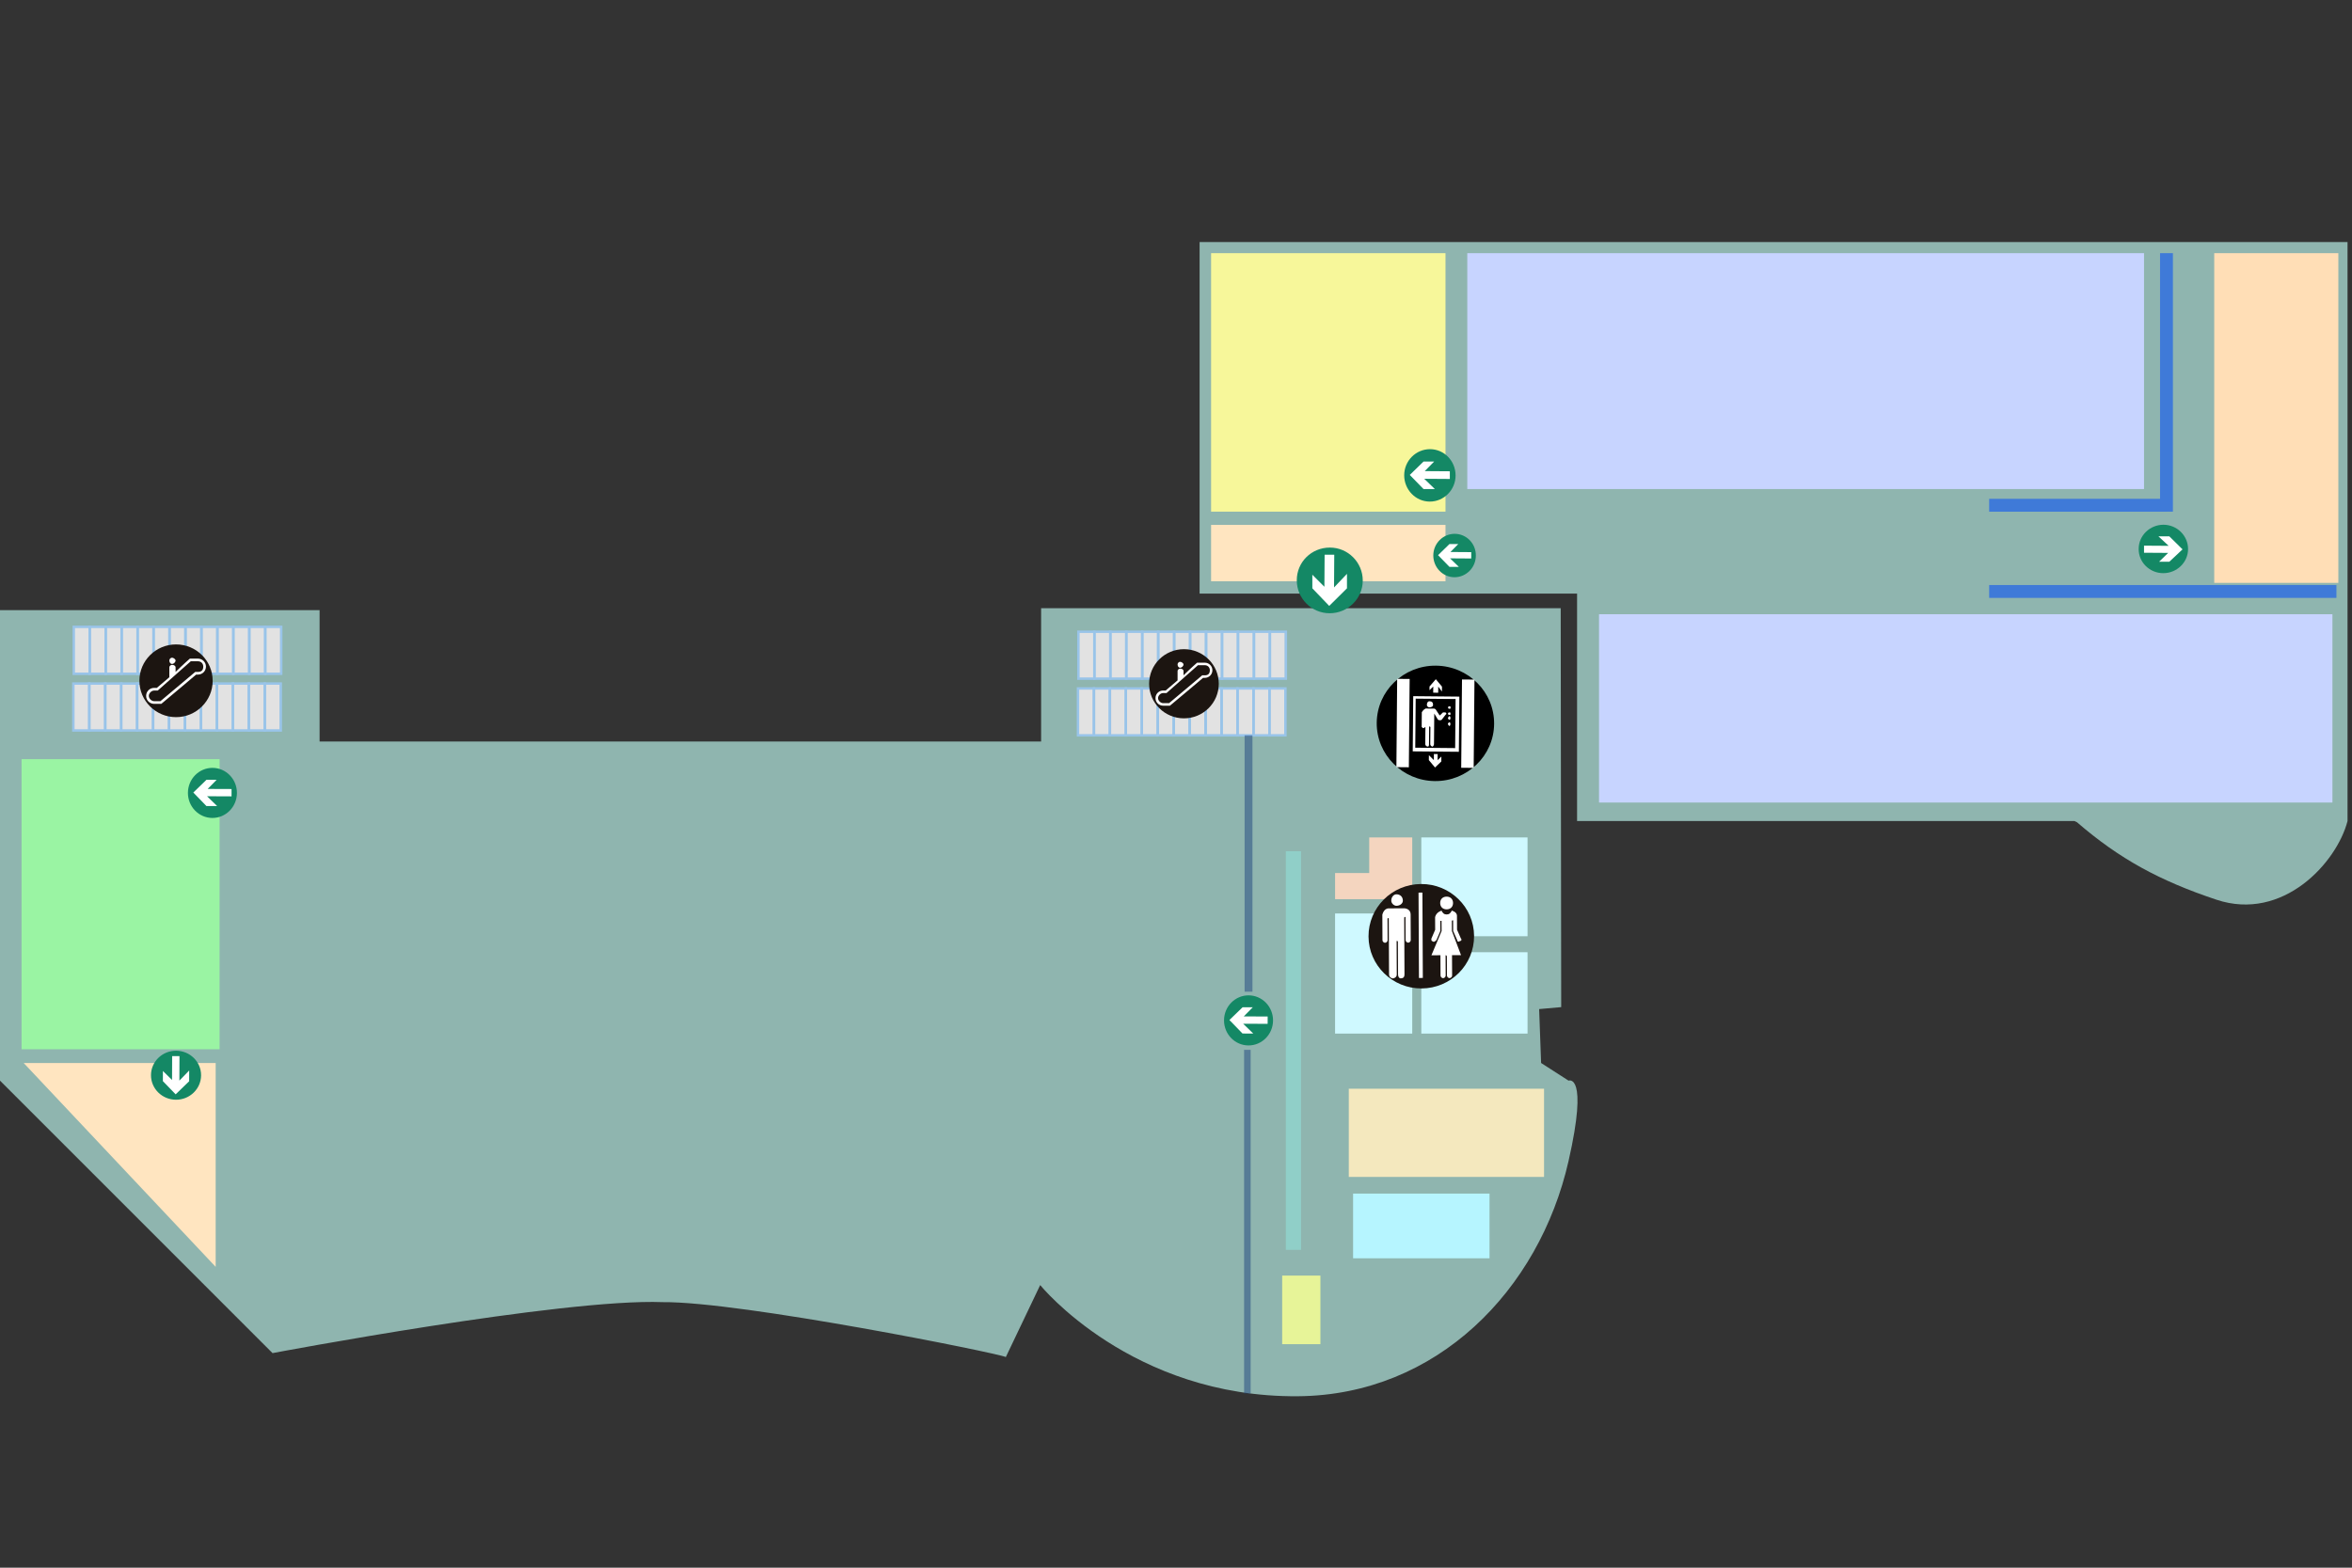 <?xml version="1.0" encoding="utf-8"?>
<!-- Generator: Adobe Illustrator 17.0.0, SVG Export Plug-In . SVG Version: 6.00 Build 0)  -->
<!DOCTYPE svg PUBLIC "-//W3C//DTD SVG 1.1//EN" "http://www.w3.org/Graphics/SVG/1.1/DTD/svg11.dtd">
<svg version="1.1" id="图层_1" xmlns="http://www.w3.org/2000/svg" xmlns:xlink="http://www.w3.org/1999/xlink" x="0px" y="0px"
	 width="1920px" height="1280px" viewBox="0 0 1920 1280" enable-background="new 0 0 1920 1280" xml:space="preserve">
<rect x="0" y="0" width="1920" height="1280" fill="#333333" stroke="none"/>
<path opacity="0.7" fill="#B7EDE4" enable-background="new    " d="M0,498.193v384.135l222.478,222.478
	c0,0,236.883-44.816,318.512-41.615c63.484-0.622,273.696,41.615,280.098,44.816l28.04-58.751c0,0,74.396,91.866,210.443,90.763
	c113.173-0.917,196.869-86.43,220.878-192.067c16.455-72.403,0-65.623,0-65.623l-22.408-14.405l-1.601-44.015l18.006-1.601
	l-0.399-325.714H849.898v108.838H260.892V498.193H0z"/>
<g>
	<g>
		<rect x="60.215" y="511.818" fill="#E2E2E2" width="168.629" height="38.305"/>
		
			<rect x="60.215" y="511.818" fill="none" stroke="#99C4E9" stroke-width="2" stroke-miterlimit="10" width="13.026" height="38.305"/>
		
			<rect x="73.241" y="511.818" fill="none" stroke="#99C4E9" stroke-width="2" stroke-miterlimit="10" width="13.026" height="38.305"/>
		
			<rect x="86.267" y="511.818" fill="none" stroke="#99C4E9" stroke-width="2" stroke-miterlimit="10" width="13.026" height="38.305"/>
		
			<rect x="99.29" y="511.818" fill="none" stroke="#99C4E9" stroke-width="2" stroke-miterlimit="10" width="13.026" height="38.305"/>
		
			<rect x="112.316" y="511.818" fill="none" stroke="#99C4E9" stroke-width="2" stroke-miterlimit="10" width="13.026" height="38.305"/>
		
			<rect x="125.341" y="511.818" fill="none" stroke="#99C4E9" stroke-width="2" stroke-miterlimit="10" width="13.026" height="38.305"/>
		
			<rect x="138.367" y="511.818" fill="none" stroke="#99C4E9" stroke-width="2" stroke-miterlimit="10" width="13.026" height="38.305"/>
		
			<rect x="151.391" y="511.818" fill="none" stroke="#99C4E9" stroke-width="2" stroke-miterlimit="10" width="13.026" height="38.305"/>
		
			<rect x="164.417" y="511.818" fill="none" stroke="#99C4E9" stroke-width="2" stroke-miterlimit="10" width="13.026" height="38.305"/>
		
			<rect x="177.443" y="511.818" fill="none" stroke="#99C4E9" stroke-width="2" stroke-miterlimit="10" width="13.026" height="38.305"/>
		
			<rect x="190.469" y="511.818" fill="none" stroke="#99C4E9" stroke-width="2" stroke-miterlimit="10" width="13.026" height="38.305"/>
		
			<rect x="203.495" y="511.818" fill="none" stroke="#99C4E9" stroke-width="2" stroke-miterlimit="10" width="13.026" height="38.305"/>
		
			<rect x="216.519" y="511.818" fill="none" stroke="#99C4E9" stroke-width="2" stroke-miterlimit="10" width="13.026" height="38.305"/>
	</g>
	<g>
		<rect x="59.864" y="558.107" fill="#E2E2E2" width="168.629" height="38.305"/>
		
			<rect x="59.864" y="558.107" fill="none" stroke="#99C4E9" stroke-width="2" stroke-miterlimit="10" width="13.026" height="38.305"/>
		
			<rect x="72.889" y="558.107" fill="none" stroke="#99C4E9" stroke-width="2" stroke-miterlimit="10" width="13.026" height="38.305"/>
		
			<rect x="85.915" y="558.107" fill="none" stroke="#99C4E9" stroke-width="2" stroke-miterlimit="10" width="13.026" height="38.305"/>
		
			<rect x="98.938" y="558.107" fill="none" stroke="#99C4E9" stroke-width="2" stroke-miterlimit="10" width="13.026" height="38.305"/>
		
			<rect x="111.964" y="558.107" fill="none" stroke="#99C4E9" stroke-width="2" stroke-miterlimit="10" width="13.026" height="38.305"/>
		
			<rect x="124.991" y="558.107" fill="none" stroke="#99C4E9" stroke-width="2" stroke-miterlimit="10" width="13.026" height="38.305"/>
		
			<rect x="138.017" y="558.107" fill="none" stroke="#99C4E9" stroke-width="2" stroke-miterlimit="10" width="13.026" height="38.305"/>
		
			<rect x="151.04" y="558.107" fill="none" stroke="#99C4E9" stroke-width="2" stroke-miterlimit="10" width="13.026" height="38.305"/>
		
			<rect x="164.066" y="558.107" fill="none" stroke="#99C4E9" stroke-width="2" stroke-miterlimit="10" width="13.026" height="38.305"/>
		
			<rect x="177.092" y="558.107" fill="none" stroke="#99C4E9" stroke-width="2" stroke-miterlimit="10" width="13.026" height="38.305"/>
		
			<rect x="190.119" y="558.107" fill="none" stroke="#99C4E9" stroke-width="2" stroke-miterlimit="10" width="13.026" height="38.305"/>
		
			<rect x="203.145" y="558.107" fill="none" stroke="#99C4E9" stroke-width="2" stroke-miterlimit="10" width="13.026" height="38.305"/>
		
			<rect x="216.168" y="558.107" fill="none" stroke="#99C4E9" stroke-width="2" stroke-miterlimit="10" width="13.026" height="38.305"/>
	</g>
</g>
<rect x="17.606" y="619.836" fill="#9AF4A3" width="161.657" height="236.883"/>
<polygon fill="#FFE5C0" points="19.328,867.923 176.062,867.923 176.062,1034.381 "/>
<rect x="1049.673" y="695.014" fill="#90CFC8" width="12.416" height="325.486"/>
<rect x="1101.054" y="888.923" fill="#F4E8BE" width="159.384" height="72.025"/>
<rect x="1104.563" y="974.563" fill="#B6F5FF" width="111.368" height="52.819"/>
<g>
	<path d="M1219.689,591.082c-0.239,26.007-21.879,46.904-48.339,46.653c-26.459-0.252-47.719-21.549-47.489-47.573
		c0.239-26.014,21.879-46.904,48.338-46.653C1198.658,543.754,1219.931,565.058,1219.689,591.082z"/>
	<path fill="#FFFFFF" d="M1176.591,621.714l-5.139,4.955l-5.045-6.066l0.05-4.001l4.034,4.04l0.045-4.994l3.053,0.028l-0.05,4.999
		l3.086-2.974L1176.591,621.714z M1166.955,560.526l5.144-5.959l5.032,6.059l-0.033,4.006l-3.014-4.034l-0.039,4.999l-4.079-0.028
		l0.045-5.011l-3.079,2.969L1166.955,560.526z M1163.606,593.548c0,0-1.031,0.988-2.048,0.976l-1.01-1.016l0.112-12.014
		c0,0,1.044-1.992,3.086-2.974l7.131,0.073c0,0,1.01,0.011,2.014,2.026l2.003,3.014c0,0,0.998,1.021,1.021,0.018l2.048-1.98
		c1.016,0.005,2.037,0.018,2.037,0.018c1.005,1.016,1.005,1.016-0.023,1.998l-3.086,3.977c0,0-1.021,0.988-3.052-0.028l-3.001-5.04
		l-0.235,25.037c-0.005,1.003-1.037,1.992-1.037,1.992c-1.016-0.005-2.031-1.021-2.014-2.021l0.128-14.021
		c0,0-1.01-1.005-1.021-0.005l-0.122,14.016c-0.018,1.005-0.018,2.016-1.037,1.993c-1.021-0.011-2.031-1.016-2.021-2.021
		l0.234-25.031c0,0,0,0-0.018,0.993L1163.606,593.548z M1183.984,590.736c-0.005,1.005-0.018,1.998-1.032,1.993
		c0,0-1.005-1.01-0.993-2.016l1.021-0.993C1184.001,589.73,1183.984,590.736,1183.984,590.736L1183.984,590.736z M1184.022,586.73
		c0,0-0.005,1.003-1.032,0.988l-0.998-1.01c0.005-1,1.032-1.993,1.032-1.993C1184.041,584.727,1184.03,585.73,1184.022,586.73
		L1184.022,586.73z M1184.063,582.729c-0.018,0.993-0.018,0.993-1.027,0.981c0,0-1.016,0-1.005-1.01
		c0.011-0.998,1.022-0.998,1.022-0.998C1184.068,581.719,1184.068,581.719,1184.063,582.729L1184.063,582.729z M1184.108,577.717
		c0,1.005,0,1.005-1.032,0.993c0,0-1.01-0.018-1.005-1.016s1.027-0.988,1.027-0.988
		C1184.119,576.725,1184.119,576.725,1184.108,577.717L1184.108,577.717z M1169.867,575.575c0,1.005-1.031,1.998-3.063,1.98
		c-1.016-0.011-2.031-1.027-2.019-2.026c0.018-2.003,1.049-2.996,2.071-2.986C1168.886,572.563,1169.9,573.578,1169.867,575.575
		L1169.867,575.575z M1189.28,568.751l-35.628-0.341l-0.402,45.075l37.654,0.339l0.407-45.057L1189.28,568.751z M1188.241,570.744
		c-0.018,3.008-0.341,38.06-0.363,40.058c-3.058-0.039-29.512-0.279-32.576-0.312c0.023-1.998,0.346-37.05,0.369-40.053
		C1158.718,570.476,1185.189,570.715,1188.241,570.744L1188.241,570.744z M1202.994,626.96l-10.171-0.094l0.648-72.092l10.178,0.089
		L1202.994,626.96z M1150.083,626.47l-10.171-0.094l0.641-72.097l10.177,0.083L1150.083,626.47z"/>
</g>
<g>
	<rect x="1160.246" y="683.754" fill="#CFF9FF" width="86.721" height="80.672"/>
	<rect x="1160.246" y="777.477" fill="#CFF9FF" width="86.721" height="66.436"/>
	<rect x="1089.855" y="745.842" fill="#CFF9FF" width="62.994" height="98.073"/>
	<polygon fill="#F4D5BF" points="1117.735,683.754 1117.735,712.821 1089.855,712.821 1089.855,734.174 1152.849,734.174 
		1152.849,721.124 1152.849,712.821 1152.849,683.754 	"/>
	<g>
		<path fill="#1C1511" d="M1203.334,764.211c0.116,23.548-19.073,42.733-42.872,42.853c-23.795,0.116-43.18-18.883-43.301-42.426
			c-0.11-23.548,19.084-42.727,42.884-42.848C1183.837,721.664,1203.218,740.663,1203.334,764.211z"/>
		<g>
			<path fill="#FFFFFF" d="M1186.163,737.26c0.012,3.12-2.078,5.208-5.228,5.224c-3.151,0.01-5.259-2.053-5.28-5.174
				c-0.015-3.12,2.078-5.21,5.228-5.224C1184.028,732.072,1186.142,734.14,1186.163,737.26L1186.163,737.26z"/>
			<path fill="#FFFFFF" d="M1132.734,767.678c0.011,1.042-1.037,2.089-2.088,2.094c-1.047,0-2.109-1.037-2.109-2.073l-0.102-20.794
				c0,0,1.028-5.205,5.224-5.229l12.612-0.061c0,0,5.244-0.025,5.268,5.174l0.106,20.801c0,1.042-1.042,2.078-2.094,2.088
				c-1.052,0.005-2.104-1.032-2.114-2.068l-0.09-18.718c0,0-1.057-1.042-1.042,1.047l0.216,45.757
				c0.015,2.073-1.021,3.115-3.13,3.135c-1.045,0-2.107-1.037-2.114-3.115l-0.131-27.036c0,0-1.057-1.042-1.052,0l0.128,27.041
				c0.015,2.078-2.083,3.132-3.135,3.135c-1.042,0.005-3.151-1.032-3.166-3.105l-0.223-45.752c0,0-0.005-1.042-1.047,0.005
				L1132.734,767.678z"/>
			<path fill="#FFFFFF" d="M1189.353,747.638l0.07,11.445l3.181,7.261c1.057,1.037,0.011,2.083-1.037,2.089
				c-1.052,1.042-2.104,0.01-2.112-1.032l-3.186-7.261l-0.03-8.318c-0.015-1.047-1.062,0-1.062,0l0.046,8.318l7.448,19.719
				l-7.351,0.036l0.085,16.648c0.005,1.037-1.042,2.083-2.094,2.083c-1.047,0.01-2.104-1.021-2.109-2.063l-0.075-15.601
				c-0.011-1.032-1.057-1.032-1.057-1.032l0.075,16.633c0.011,1.042-1.031,2.089-2.088,2.094c-1.052,0.01-2.109-1.032-2.109-2.07
				l-0.08-16.638l-7.358,0.031l8.313-19.794l-0.049-8.318h-1.047l0.046,8.318l-3.115,7.297c-1.047,1.047-2.094,2.089-3.151,1.062
				c-1.047,0.005-1.057-1.042-1.057-2.083l3.115-7.287l-0.051-10.403c1.032-4.167,5.224-5.224,5.224-5.224
				c1.057,2.073,2.119,3.11,4.218,3.101c2.099-0.01,3.14-1.062,4.189-3.146C1185.14,743.5,1189.344,744.518,1189.353,747.638
				L1189.353,747.638z"/>
			<path fill="#FFFFFF" d="M1145.192,735.378c0.011,2.083-2.089,4.171-5.239,4.192c-2.099,0.011-4.207-2.063-4.218-4.151
				c-0.02-3.105,2.068-5.205,4.171-5.219C1143.057,730.19,1145.171,732.253,1145.192,735.378L1145.192,735.378z"/>
			
				<rect x="1157.922" y="729.142" transform="matrix(1 -0.005 0.005 1 -3.578 5.458)" fill="#FFFFFF" width="3.156" height="69.687"/>
		</g>
	</g>
</g>
<g>
	<g>
		<rect x="880.343" y="515.81" fill="#E2E2E2" width="168.629" height="38.305"/>
		
			<rect x="880.343" y="515.81" fill="none" stroke="#99C4E9" stroke-width="2" stroke-miterlimit="10" width="13.026" height="38.305"/>
		
			<rect x="893.369" y="515.81" fill="none" stroke="#99C4E9" stroke-width="2" stroke-miterlimit="10" width="13.026" height="38.305"/>
		
			<rect x="906.395" y="515.81" fill="none" stroke="#99C4E9" stroke-width="2" stroke-miterlimit="10" width="13.026" height="38.305"/>
		
			<rect x="919.419" y="515.81" fill="none" stroke="#99C4E9" stroke-width="2" stroke-miterlimit="10" width="13.026" height="38.305"/>
		
			<rect x="932.445" y="515.81" fill="none" stroke="#99C4E9" stroke-width="2" stroke-miterlimit="10" width="13.026" height="38.305"/>
		
			<rect x="945.47" y="515.81" fill="none" stroke="#99C4E9" stroke-width="2" stroke-miterlimit="10" width="13.026" height="38.305"/>
		
			<rect x="958.496" y="515.81" fill="none" stroke="#99C4E9" stroke-width="2" stroke-miterlimit="10" width="13.026" height="38.305"/>
		
			<rect x="971.519" y="515.81" fill="none" stroke="#99C4E9" stroke-width="2" stroke-miterlimit="10" width="13.026" height="38.305"/>
		
			<rect x="984.545" y="515.81" fill="none" stroke="#99C4E9" stroke-width="2" stroke-miterlimit="10" width="13.026" height="38.305"/>
		
			<rect x="997.572" y="515.81" fill="none" stroke="#99C4E9" stroke-width="2" stroke-miterlimit="10" width="13.026" height="38.305"/>
		
			<rect x="1010.598" y="515.81" fill="none" stroke="#99C4E9" stroke-width="2" stroke-miterlimit="10" width="13.026" height="38.305"/>
		
			<rect x="1023.624" y="515.81" fill="none" stroke="#99C4E9" stroke-width="2" stroke-miterlimit="10" width="13.026" height="38.305"/>
		
			<rect x="1036.647" y="515.81" fill="none" stroke="#99C4E9" stroke-width="2" stroke-miterlimit="10" width="13.026" height="38.305"/>
	</g>
	<g>
		<rect x="879.992" y="562.099" fill="#E2E2E2" width="168.629" height="38.305"/>
		
			<rect x="879.992" y="562.099" fill="none" stroke="#99C4E9" stroke-width="2" stroke-miterlimit="10" width="13.026" height="38.305"/>
		
			<rect x="893.017" y="562.099" fill="none" stroke="#99C4E9" stroke-width="2" stroke-miterlimit="10" width="13.026" height="38.305"/>
		
			<rect x="906.043" y="562.099" fill="none" stroke="#99C4E9" stroke-width="2" stroke-miterlimit="10" width="13.026" height="38.305"/>
		
			<rect x="919.067" y="562.099" fill="none" stroke="#99C4E9" stroke-width="2" stroke-miterlimit="10" width="13.026" height="38.305"/>
		
			<rect x="932.093" y="562.099" fill="none" stroke="#99C4E9" stroke-width="2" stroke-miterlimit="10" width="13.026" height="38.305"/>
		
			<rect x="945.119" y="562.099" fill="none" stroke="#99C4E9" stroke-width="2" stroke-miterlimit="10" width="13.026" height="38.305"/>
		
			<rect x="958.145" y="562.099" fill="none" stroke="#99C4E9" stroke-width="2" stroke-miterlimit="10" width="13.026" height="38.305"/>
		
			<rect x="971.169" y="562.099" fill="none" stroke="#99C4E9" stroke-width="2" stroke-miterlimit="10" width="13.026" height="38.305"/>
		
			<rect x="984.195" y="562.099" fill="none" stroke="#99C4E9" stroke-width="2" stroke-miterlimit="10" width="13.026" height="38.305"/>
		
			<rect x="997.221" y="562.099" fill="none" stroke="#99C4E9" stroke-width="2" stroke-miterlimit="10" width="13.026" height="38.305"/>
		
			<rect x="1010.247" y="562.099" fill="none" stroke="#99C4E9" stroke-width="2" stroke-miterlimit="10" width="13.026" height="38.305"/>
		
			<rect x="1023.273" y="562.099" fill="none" stroke="#99C4E9" stroke-width="2" stroke-miterlimit="10" width="13.026" height="38.305"/>
		
			<rect x="1036.297" y="562.099" fill="none" stroke="#99C4E9" stroke-width="2" stroke-miterlimit="10" width="13.026" height="38.305"/>
	</g>
</g>
<g>
	<path fill="#1C1511" d="M994.918,558.284c0,15.59-12.731,28.228-28.435,28.228c-15.703,0-28.434-12.639-28.434-28.228
		c0-15.595,12.731-28.238,28.434-28.238C982.187,530.047,994.918,542.689,994.918,558.284z"/>
	<path fill="#FFFFFF" d="M977.228,541.064L977.228,541.064c0,0-5.546,4.821-11.092,10.331v-3.446c0-1.376-1.384-2.063-2.773-2.063
		c-0.692,0-2.078,0.689-2.078,2.063v7.575c-4.852,4.132-9.705,8.264-9.705,8.264c-0.692,0-2.08,0-2.08,0
		c-3.462,0-6.239,2.754-6.239,6.203c0,3.44,2.776,6.194,6.239,6.194h5.546c0,0,26.341-22.036,27.036-22.723c0.689,0,1.386,0,1.386,0
		c3.466,0,6.239-2.754,6.239-6.2c0-3.44-2.773-6.197-6.239-6.197L977.228,541.064L977.228,541.064z M983.468,543.129
		c2.77,0,4.159,2.063,4.159,4.132c0,2.756-1.388,4.136-4.159,4.136h-2.08l-27.034,22.723c-0.692,0-4.854,0-4.854,0
		c-2.08,0-4.159-2.063-4.159-4.128c0-2.063,2.078-4.136,4.159-4.136h2.773c0,0,24.956-22.035,25.649-22.728
		C978.617,543.129,983.468,543.129,983.468,543.129L983.468,543.129z M966.136,542.439c0,1.382-1.384,2.754-2.773,2.754
		c-1.382,0-2.078-1.371-2.078-2.754c0-0.689,0.696-2.063,2.078-2.063C964.75,540.374,966.136,541.749,966.136,542.439
		L966.136,542.439z"/>
</g>
<g>
	<path fill="#1C1511" d="M173.608,555.859c0,16.395-13.389,29.686-29.904,29.686s-29.903-13.291-29.903-29.686
		c0-16.401,13.389-29.697,29.903-29.697C160.22,526.163,173.608,539.458,173.608,555.859z"/>
	<path fill="#FFFFFF" d="M155.003,537.75L155.003,537.75c0,0-5.832,5.07-11.665,10.865v-3.624c0-1.447-1.456-2.17-2.917-2.17
		c-0.728,0-2.185,0.724-2.185,2.17v7.967c-5.102,4.345-10.207,8.691-10.207,8.691c-0.728,0-2.188,0-2.188,0
		c-3.641,0-6.561,2.896-6.561,6.524c0,3.617,2.919,6.513,6.561,6.513h5.832c0,0,27.702-23.174,28.432-23.897
		c0.724,0,1.458,0,1.458,0c3.645,0,6.561-2.896,6.561-6.52c0-3.617-2.917-6.517-6.561-6.517L155.003,537.75L155.003,537.75z
		 M161.565,539.92c2.913,0,4.373,2.17,4.373,4.345c0,2.899-1.46,4.349-4.373,4.349h-2.188l-28.43,23.897c-0.728,0-5.104,0-5.104,0
		c-2.188,0-4.373-2.17-4.373-4.342c0-2.17,2.185-4.349,4.373-4.349h2.917c0,0,26.246-23.173,26.974-23.902
		C156.465,539.92,161.565,539.92,161.565,539.92L161.565,539.92z M143.339,539.196c0,1.453-1.456,2.896-2.917,2.896
		c-1.453,0-2.185-1.442-2.185-2.896c0-0.724,0.732-2.17,2.185-2.17C141.882,537.024,143.339,538.47,143.339,539.196L143.339,539.196
		z"/>
</g>
<g>
	<path fill="#148865" d="M143.785,857.908c11.292,0.049,20.41,9.041,20.365,20.092c-0.051,11.045-9.241,19.967-20.527,19.918
		c-11.292-0.047-20.41-9.041-20.365-20.09C123.304,866.779,132.495,857.862,143.785,857.908z"/>
	<path fill="#FFFFFF" d="M140.527,862.296l-0.079,19.501L133,874.453l-0.035,8.291l10.427,10.773l11.016-10.683l0.037-8.78
		l-8.017,8.26l0.086-19.995L140.527,862.296z"/>
</g>
<rect x="1016.014" y="600.405" opacity="0.5" fill="#1F447F" enable-background="new    " width="6.398" height="209.314"/>
<rect x="1015.579" y="857.167" opacity="0.5" fill="#1F447F" enable-background="new    " width="5.36" height="280.616"/>
<rect x="1046.673" y="1041.5" fill="#E7F498" width="31.208" height="56"/>
<g>
	<path fill="#148865" d="M193.418,647.488c-0.049,11.292-9.041,20.41-20.092,20.365c-11.045-0.051-19.967-9.241-19.918-20.527
		c0.047-11.292,9.041-20.41,20.09-20.365C184.547,627.007,193.465,636.198,193.418,647.488z"/>
	<path fill="#FFFFFF" d="M189.031,644.229l-19.501-0.079l7.344-7.448l-8.291-0.035l-10.773,10.427l10.683,11.016l8.78,0.037
		l-8.26-8.017l19.995,0.086L189.031,644.229z"/>
</g>
<g>
	<path fill="#148865" d="M1039.218,833.222c-0.049,11.292-9.041,20.41-20.092,20.365c-11.045-0.051-19.967-9.241-19.918-20.527
		c0.047-11.292,9.041-20.41,20.09-20.365C1030.348,812.741,1039.265,821.932,1039.218,833.222z"/>
	<path fill="#FFFFFF" d="M1034.83,829.964l-19.501-0.079l7.344-7.448l-8.291-0.035l-10.773,10.427l10.683,11.016l8.78,0.037
		l-8.26-8.017l19.995,0.086L1034.83,829.964z"/>
</g>
<path opacity="0.7" fill="#B7EDE4" enable-background="new    " d="M979.267,197.611v287.034h308.14v185.728h406.07
	c0.281,0.281,1.595,0.657,1.97,0.938c34.613,29.923,67.538,47.839,113.97,63.316c54.218,18.01,98.117-30.204,106.935-64.254l0,0
	V484.645V197.611H979.267L979.267,197.611z"/>
<rect x="988.647" y="206.709" fill="#F7F79A" width="191.356" height="211.055"/>
<rect x="1807.541" y="206.709" fill="#FFDEB6" width="101.306" height="269.212"/>
<rect x="988.647" y="428.552" fill="#FFE5C0" width="191.356" height="46.057"/>
<g>
	<path fill="#148865" d="M1188.231,388.213c0,11.802-9.527,21.328-21.044,21.328c-11.517,0-20.901-9.669-20.901-21.471
		s9.527-21.328,21.044-21.328C1178.846,366.744,1188.231,376.27,1188.231,388.213z"/>
	<path fill="#FFFFFF" d="M1183.539,384.801l-20.476-0.142l7.678-7.82h-8.673l-11.233,10.949l11.233,11.517h9.242l-8.673-8.389
		l20.901,0.142L1183.539,384.801L1183.539,384.801z"/>
</g>
<g>
	<path fill="#148865" d="M1745.859,448.153c0-10.901,9.156-19.699,20.225-19.699s20.088,8.93,20.088,19.831
		s-9.156,19.699-20.224,19.699C1754.742,467.983,1745.722,459.053,1745.859,448.153z"/>
	<path fill="#FFFFFF" d="M1750.231,451.305l19.678,0.132l-7.38,7.223h8.336l10.795-10.113l-10.795-10.638h-8.883l8.336,7.749
		l-20.088-0.132L1750.231,451.305L1750.231,451.305z"/>
</g>
<g>
	<path fill="#148865" d="M1204.778,453.639c0,9.775-7.89,17.664-17.429,17.664c-9.539,0-17.311-8.008-17.311-17.782
		c0-9.774,7.89-17.664,17.429-17.664C1197.122,435.858,1204.894,443.866,1204.778,453.639z"/>
	<path fill="#FFFFFF" d="M1201.008,450.814l-16.958-0.118l6.359-6.477h-7.183l-9.303,9.068l9.303,9.539h7.655l-7.183-6.948
		l17.311,0.118L1201.008,450.814L1201.008,450.814z"/>
</g>
<rect x="1763.304" y="206.709" fill="#3F7AD8" width="10.499" height="211.055"/>
<rect x="1623.81" y="407.292" fill="#3F7AD8" width="144.743" height="10.499"/>
<rect x="1623.81" y="477.672" fill="#3F7AD8" width="283.486" height="10.499"/>
<rect x="1197.796" y="206.709" fill="#C7D4FF" width="552.434" height="192.596"/>
<rect x="1305.326" y="501.517" fill="#C7D4FF" width="598.701" height="153.739"/>
<g>
	<path fill="#148865" d="M1085.617,447.083c14.853,0,26.842,12.181,26.842,26.907s-12.168,26.725-27.021,26.725
		c-14.853,0-26.842-12.181-26.842-26.907C1058.596,458.9,1070.586,447.083,1085.617,447.083z"/>
	<path fill="#FFFFFF" d="M1081.321,452.9l-0.179,26.18l-9.842-9.817v11.09l13.779,14.362l14.495-14.362v-11.818l-10.558,11.09
		l0.179-26.725H1081.321z"/>
</g>
</svg>

